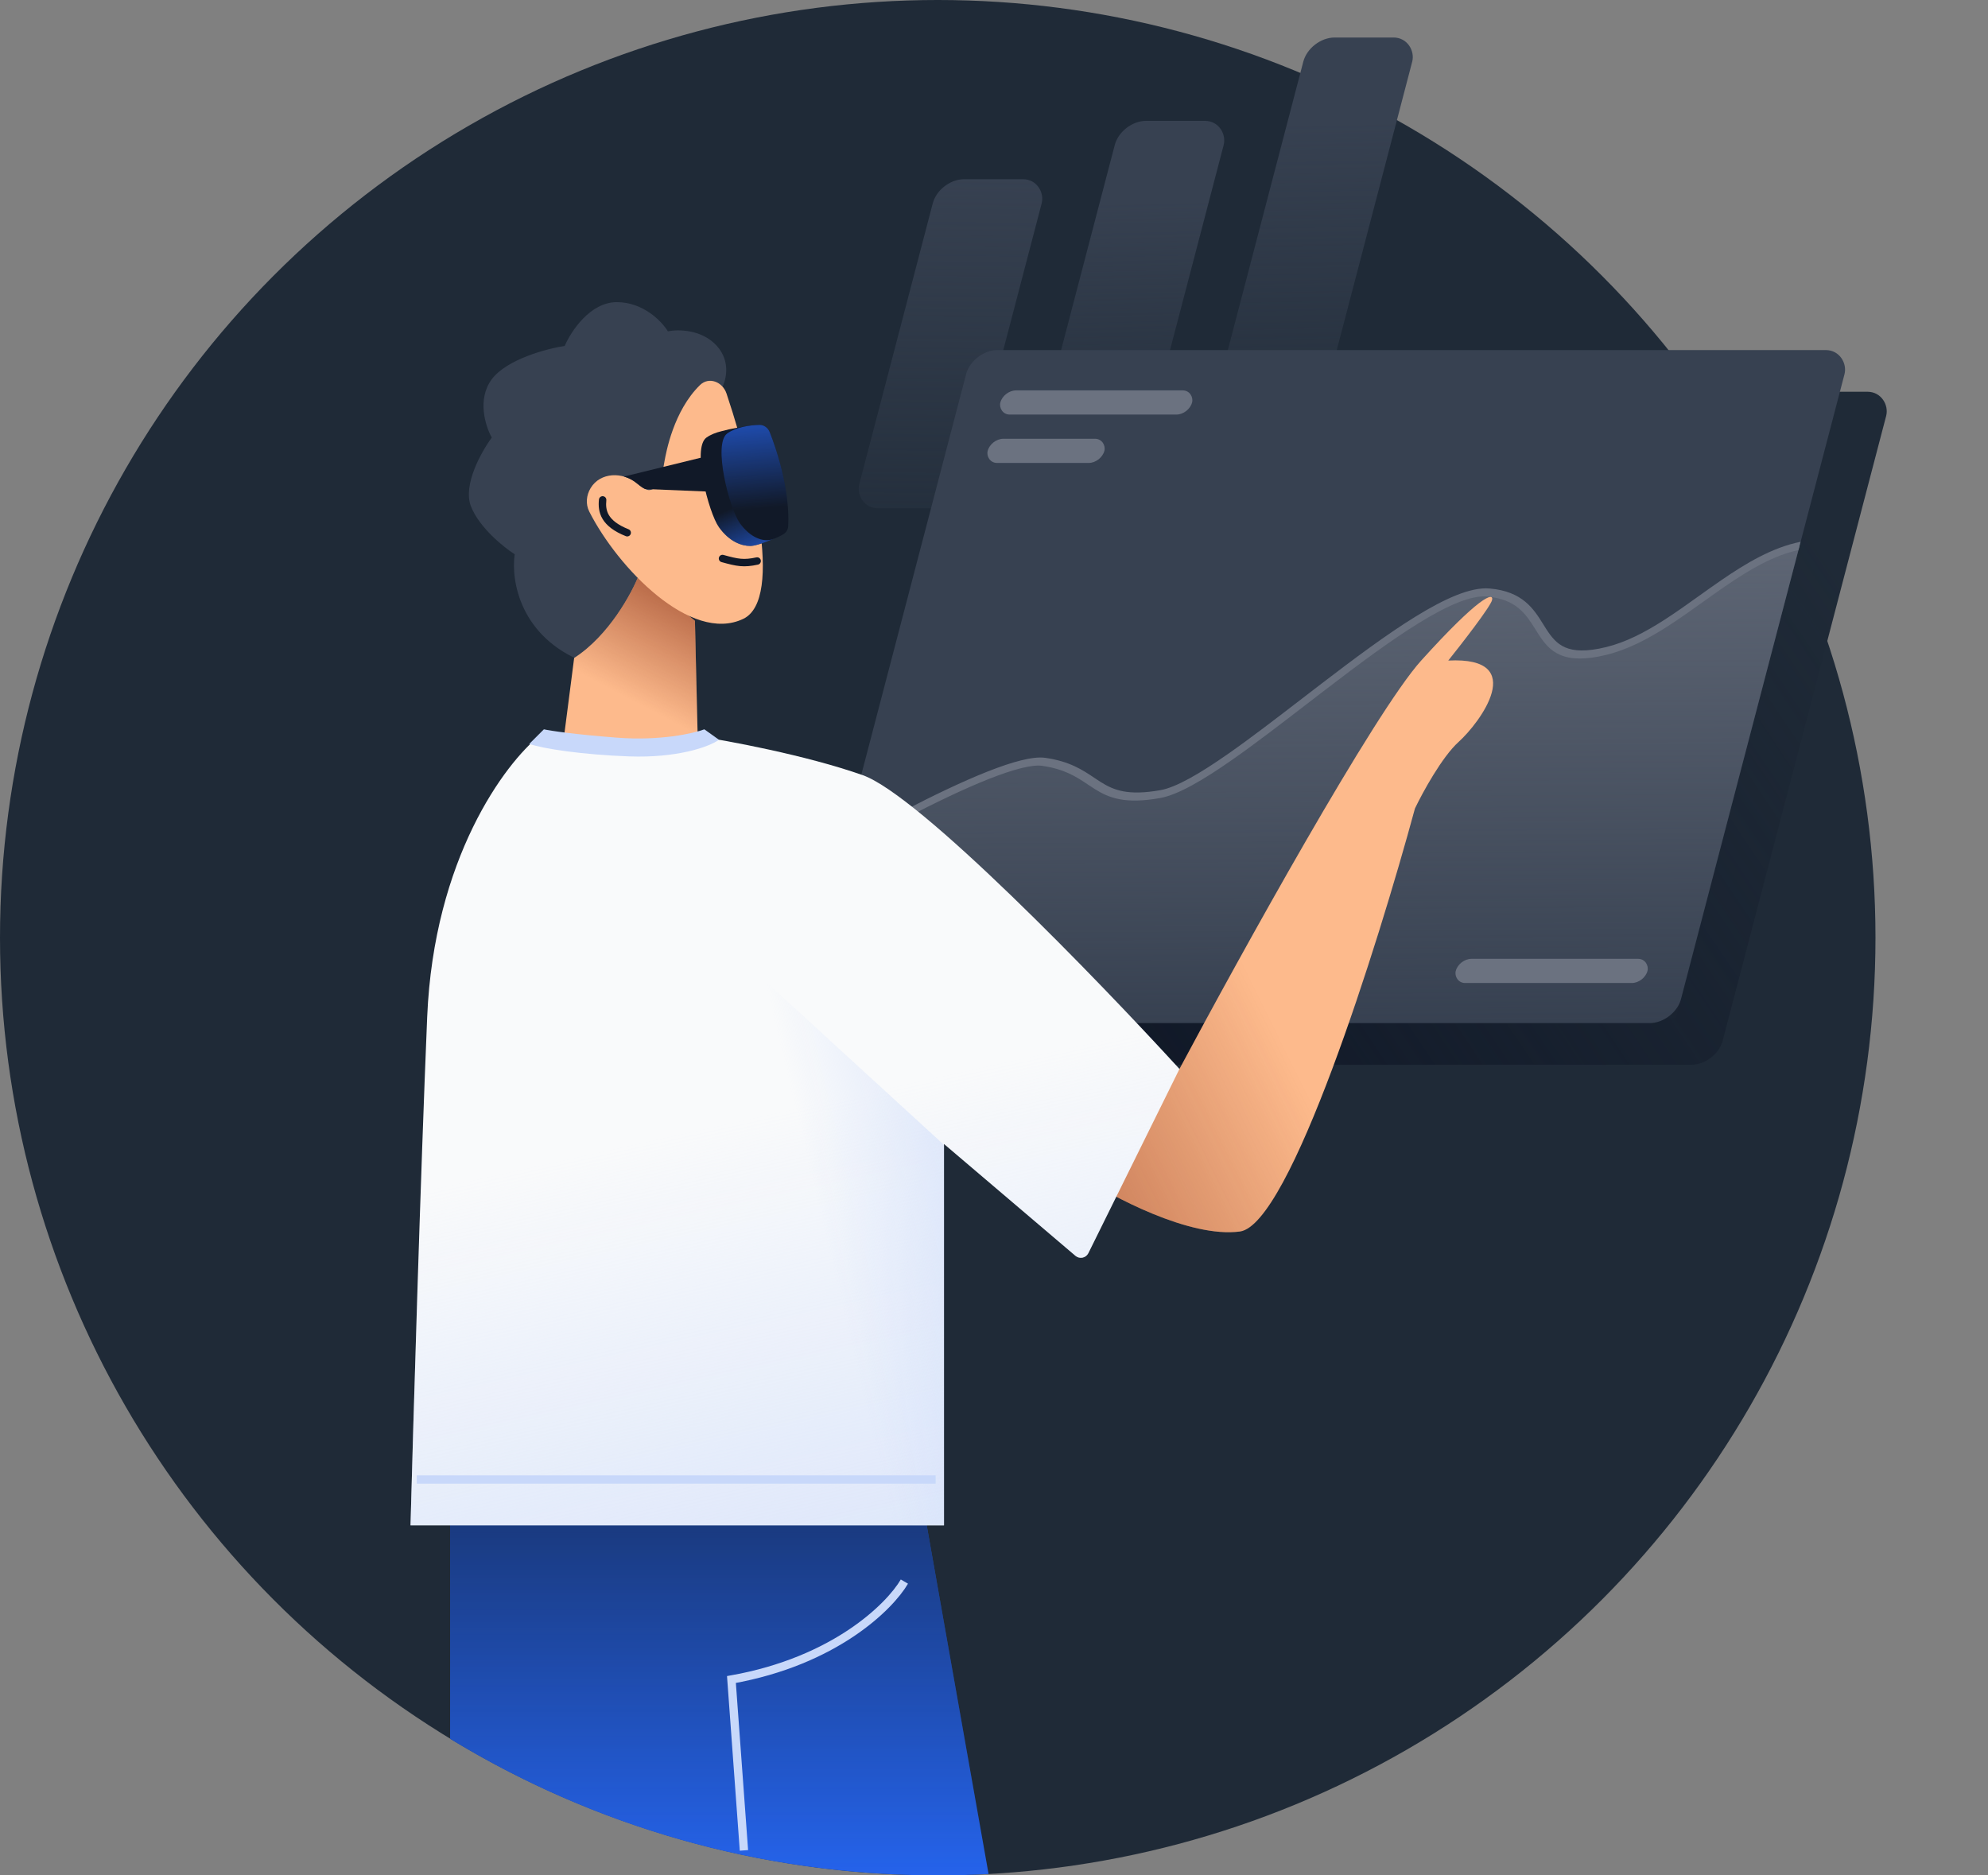 <svg class="w-auto max-w-[16rem] h-40 text-gray-800 dark:text-white" aria-hidden="true" width="477" height="450" viewBox="0 0 477 450" fill="none" xmlns="http://www.w3.org/2000/svg">
<rect x="0" y="0" width="477" height="450" fill="#808080" stroke="none"/>
<circle cx="225" cy="225" r="225" transform="rotate(-180 225 225)" fill="#1F2A37"/>
<rect width="26.134" height="81.666" rx="6" transform="matrix(1 0 -0.253 0.967 225.322 43)" fill="url(#paint0_linear_275_1313)"/>
<rect width="26.134" height="96.138" rx="6" transform="matrix(1 0 -0.253 0.967 268.99 29)" fill="url(#paint1_linear_275_1313)"/>
<rect width="26.134" height="116.813" rx="6" transform="matrix(1 0 -0.253 0.967 314.229 9)" fill="url(#paint2_linear_275_1313)"/>
<rect width="210.762" height="167" rx="6" transform="matrix(1 0 -0.253 0.967 243.32 94)" fill="#1F2A37"/>
<rect width="210.762" height="167" rx="6" transform="matrix(1 0 -0.253 0.967 243.32 94)" fill="url(#paint3_linear_275_1313)"/>
<rect width="210.762" height="167" rx="6" transform="matrix(1 0 -0.253 0.967 233.32 84)" fill="#374151"/>
<path fill-rule="evenodd" clip-rule="evenodd" d="M431.772 130.994L401.762 245.548H191L201.986 203.613C221.636 192.54 243.253 181.771 250.438 182.801C256.075 183.609 259.047 185.6 261.781 187.432C265.592 189.984 268.944 192.229 278.41 190.54C285.744 189.231 299.083 178.97 313.044 168.231C330.04 155.158 347.957 141.375 357.081 142.172C364.622 142.83 367.082 146.774 369.365 150.435C372.115 154.843 374.608 158.841 385.407 156.199C393.419 154.238 400.826 148.941 408.217 143.656C415.869 138.183 423.504 132.723 431.772 130.994Z" fill="url(#paint4_linear_275_1313)"/>
<path fill-rule="evenodd" clip-rule="evenodd" d="M201.678 204.786L202.292 202.443C206.983 199.807 211.776 197.195 216.451 194.761C223.837 190.916 230.954 187.503 236.918 185.145C239.9 183.966 242.618 183.042 244.95 182.461C247.264 181.884 249.288 181.623 250.83 181.844C256.669 182.681 259.786 184.772 262.529 186.611C263.059 186.967 263.575 187.313 264.095 187.639C265.692 188.643 267.322 189.465 269.509 189.876C271.697 190.288 274.503 190.298 278.469 189.59C280.302 189.263 282.645 188.294 285.437 186.762C288.213 185.24 291.353 183.208 294.752 180.83C300.221 177.005 306.285 172.34 312.505 167.556L312.507 167.554C314.027 166.385 315.556 165.209 317.088 164.036C324.863 158.084 332.707 152.222 339.661 147.939C343.14 145.797 346.432 144.027 349.407 142.837C352.374 141.65 355.108 141.007 357.422 141.209C365.372 141.903 368.004 146.132 370.289 149.804C370.522 150.179 370.752 150.547 370.983 150.906C372.238 152.854 373.511 154.468 375.583 155.353C377.635 156.229 380.598 156.438 385.391 155.265C390.131 154.105 394.694 151.717 399.255 148.792C402.103 146.966 404.875 144.983 407.679 142.977C409.411 141.738 411.156 140.49 412.938 139.265C418.997 135.1 425.283 131.357 432.032 130.002L431.512 131.989C425.452 133.311 419.691 136.722 413.865 140.727C412.182 141.884 410.476 143.104 408.756 144.333L408.755 144.334C405.895 146.379 402.997 148.451 400.105 150.305C395.427 153.305 390.566 155.874 385.423 157.133C380.332 158.379 376.89 158.225 374.374 157.151C371.879 156.086 370.422 154.163 369.145 152.181C368.908 151.813 368.675 151.441 368.443 151.07L368.442 151.068C366.16 147.418 363.872 143.758 356.741 143.136C354.9 142.975 352.568 143.48 349.785 144.593C347.012 145.702 343.872 147.383 340.467 149.48C333.653 153.676 325.917 159.453 318.134 165.411C316.617 166.573 315.097 167.742 313.583 168.907C307.359 173.694 301.226 178.412 295.698 182.279C292.259 184.685 289.023 186.783 286.118 188.376C283.229 189.96 280.584 191.091 278.352 191.49C274.188 192.233 271.118 192.243 268.646 191.778C266.172 191.313 264.355 190.382 262.678 189.329C262.121 188.979 261.579 188.617 261.033 188.252L261.033 188.252C258.308 186.429 255.482 184.538 250.045 183.759C248.889 183.593 247.196 183.777 244.993 184.326C242.808 184.87 240.207 185.751 237.287 186.905C231.448 189.214 224.426 192.578 217.078 196.403C211.993 199.051 206.764 201.912 201.678 204.786Z" fill="#6B7280"/>
<rect width="46" height="6" rx="3" transform="matrix(1 0 -0.253 0.967 240.785 93.674)" fill="#6B7280"/>
<rect width="28" height="6" rx="3" transform="matrix(1 0 -0.253 0.967 237.744 105.282)" fill="#6B7280"/>
<rect width="46" height="6" rx="3" transform="matrix(1 0 -0.253 0.967 350.055 230.071)" fill="#6B7280"/>
<path d="M166.198 102.611C171.399 98.153 173.628 99.639 172.885 93.695C174.09 91.797 175.6 87 172 83C168.4 79 162.669 79 160.254 79.5C158.836 77.167 154.4 72.5 148 72.5C141.6 72.5 137 79.5 135.5 83C131.167 83.667 121.6 86.2 118 91C114.4 95.8 116.5 102.333 118 105C115.5 108.376 111 116.401 113 121.5C115 126.599 120.833 131.291 123.5 133C122.582 139.167 124.697 153 140.5 159C156.303 165 158.085 145.833 157 135.5L149.109 127.873L160.254 124.901L166.198 102.611Z" fill="#374151"/>
<path d="M137.763 157.878C146.085 152.529 151.632 142.275 153.366 137.817L166.74 148.962L167.483 180.168L134.791 180.911L137.763 157.878Z" fill="#FDBA8C"/>
<path d="M137.763 157.878C146.085 152.529 151.632 142.275 153.366 137.817L166.74 148.962L167.483 180.168L134.791 180.911L137.763 157.878Z" fill="url(#paint5_linear_275_1313)"/>
<path d="M141.389 122.76C148.224 136.26 165.795 154.488 178.323 148.501C183.317 146.114 183.803 136.959 182.245 126.067C182.013 124.444 185.908 125.776 185.594 124.093C185.164 121.794 180.493 116.461 179.945 114.123C178.319 107.177 176.263 100.244 174.324 94.438C173.377 91.603 170.078 90.317 167.943 92.409C161.621 98.601 159.833 108.494 159.419 110.787C158.918 113.555 158.545 117.203 155.904 117.583C155.17 117.688 154.091 117.049 152.901 116.045C149.452 113.133 144.039 113.263 141.708 117.128C140.67 118.849 140.481 120.967 141.389 122.76Z" fill="#FDBA8C"/>
<path fill-rule="evenodd" clip-rule="evenodd" d="M177.74 134.067C176.612 133.965 175.418 133.665 173.595 133.16C173.121 133.029 172.631 133.307 172.5 133.78C172.369 134.253 172.647 134.743 173.12 134.875C174.927 135.375 176.269 135.72 177.58 135.839C178.915 135.96 180.18 135.843 181.858 135.484C182.338 135.381 182.644 134.909 182.541 134.428C182.439 133.948 181.966 133.642 181.486 133.745C179.92 134.08 178.843 134.167 177.74 134.067Z" fill="#111928"/>
<path fill-rule="evenodd" clip-rule="evenodd" d="M146.113 123.62C145.439 122.5 145.349 121.306 145.482 120.043C145.533 119.555 145.179 119.117 144.69 119.066C144.202 119.015 143.764 119.369 143.713 119.858C143.56 121.317 143.636 122.954 144.59 124.537C145.538 126.113 147.275 127.503 150.164 128.653C150.62 128.835 151.137 128.612 151.319 128.156C151.501 127.7 151.278 127.183 150.822 127.001C148.147 125.936 146.793 124.748 146.113 123.62Z" fill="#111928"/>
<path fill-rule="evenodd" clip-rule="evenodd" d="M237.2 449.675C233.161 449.891 229.093 450 225 450C182.146 450 142.091 438.02 108 417.225V364H222L237.2 449.675Z" fill="#2563eb"/>
<path fill-rule="evenodd" clip-rule="evenodd" d="M237.2 449.675C233.161 449.891 229.093 450 225 450C182.146 450 142.091 438.02 108 417.225V364H222L237.2 449.675Z" fill="url(#paint6_linear_275_1313)"/>
<path d="M217 379.5C213.5 385.5 200.3 398.6 175.5 403L178.5 444" stroke="#c8d8fa" stroke-width="2"/>
<path fill-rule="evenodd" clip-rule="evenodd" d="M159.203 112.021L149.711 114.346C150.853 114.672 151.951 115.243 152.901 116.045C153.578 116.616 154.219 117.069 154.781 117.334L171 118L170.5 114L169.5 109.5L159.203 112.021Z" fill="#111928"/>
<path fill-rule="evenodd" clip-rule="evenodd" d="M173.105 103.469C174.865 102.96 179.647 102 181.999 102L180.999 104.5L179.549 104.319C184.43 116.09 187.481 125.286 186.999 128.5C186.332 129 181.999 131 179.999 131C177.937 131 174.999 130 172.499 126.5C169.999 123 165.999 107.5 169.499 105C170.522 104.269 171.798 103.783 173.105 103.469Z" fill="#111928"/>
<path fill-rule="evenodd" clip-rule="evenodd" d="M173.105 103.469C174.865 102.96 179.647 102 181.999 102L180.999 104.5L179.549 104.319C184.43 116.09 187.481 125.286 186.999 128.5C186.332 129 181.999 131 179.999 131C177.937 131 174.999 130 172.499 126.5C169.999 123 165.999 107.5 169.499 105C170.522 104.269 171.798 103.783 173.105 103.469Z" fill="url(#paint7_linear_275_1313)"/>
<path d="M174.499 104C176.634 102.474 179.876 102.016 182.181 101.958C183.299 101.93 184.276 102.648 184.684 103.689C188.738 114.04 189.372 122.353 189.122 126.28C189.072 127.066 188.649 127.773 187.974 128.18C187.149 128.677 186.045 129.238 184.999 129.5C182.999 130 179.999 129 177.499 125.5C174.999 122 170.999 106.5 174.499 104Z" fill="#111928"/>
<path d="M174.499 104C176.634 102.474 179.876 102.016 182.181 101.958C183.299 101.93 184.276 102.648 184.684 103.689C188.738 114.04 189.372 122.353 189.122 126.28C189.072 127.066 188.649 127.773 187.974 128.18C187.149 128.677 186.045 129.238 184.999 129.5C182.999 130 179.999 129 177.499 125.5C174.999 122 170.999 106.5 174.499 104Z" fill="url(#paint8_linear_275_1313)"/>
<path d="M297.5 295.5C285.5 297.1 266.833 287.167 259 282L283 256.5C297.667 229 329.8 170.9 341 158.5C355 143 358.5 142 358 144C357.6 145.6 350.833 154.333 347.5 158.5C367 157.5 355 173.5 350 178C346 181.6 341.333 190.167 339.5 194C330.5 227.167 309.5 293.9 297.5 295.5Z" fill="#FDBA8C"/>
<path d="M297.5 295.5C285.5 297.1 266.833 287.167 259 282L283 256.5C297.667 229 329.8 170.9 341 158.5C355 143 358.5 142 358 144C357.6 145.6 350.833 154.333 347.5 158.5C367 157.5 355 173.5 350 178C346 181.6 341.333 190.167 339.5 194C330.5 227.167 309.5 293.9 297.5 295.5Z" fill="url(#paint9_linear_275_1313)"/>
<path d="M258.048 301.339L226.5 274.5V366H98.5C99.167 341.167 100.9 282 102.5 244C104.1 206 121.167 183.167 129.5 176.5C141.5 179.3 159.167 177.667 166.5 176.5C174.333 177.667 193.4 181.2 207 186C220.6 190.8 263.333 235 283 256.5L261.136 300.703C260.559 301.869 259.039 302.183 258.048 301.339Z" fill="#F9FAFB"/>
<path d="M258.048 301.339L226.5 274.5V366H98.5C99.167 341.167 100.9 282 102.5 244C104.1 206 121.167 183.167 129.5 176.5C141.5 179.3 159.167 177.667 166.5 176.5C174.333 177.667 193.4 181.2 207 186C220.6 190.8 263.333 235 283 256.5L261.136 300.703C260.559 301.869 259.039 302.183 258.048 301.339Z" fill="url(#paint10_linear_275_1313)" fill-opacity="0.7"/>
<path d="M151 181.5C139.8 181.1 130.333 179.667 127 178.5L130.5 175C132 175.333 137.6 176.2 148 177C158.4 177.8 166.333 176 169 175L172.5 177.5C170 179.333 162.2 181.9 151 181.5Z" fill="#c8d8fa"/>
<path d="M159.5 366L175.5 228L226.5 274.718V366H159.5Z" fill="url(#paint11_linear_275_1313)" fill-opacity="0.7"/>
<path d="M100 355H224.5" stroke="#c8d8fa" stroke-width="2"/>
<defs>
<linearGradient id="paint0_linear_275_1313" x1="13.067" y1="0" x2="11.801" y2="106.993" gradientUnits="userSpaceOnUse">
<stop stop-color="#374151"/>
<stop offset="1" stop-color="#374151" stop-opacity="0"/>
</linearGradient>
<linearGradient id="paint1_linear_275_1313" x1="11.119" y1="20.158" x2="13.073" y2="96.138" gradientUnits="userSpaceOnUse">
<stop stop-color="#374151"/>
<stop offset="1" stop-color="#374151" stop-opacity="0"/>
</linearGradient>
<linearGradient id="paint2_linear_275_1313" x1="11.142" y1="21.192" x2="13.087" y2="116.813" gradientUnits="userSpaceOnUse">
<stop stop-color="#374151"/>
<stop offset="1" stop-color="#374151" stop-opacity="0"/>
</linearGradient>
<linearGradient id="paint3_linear_275_1313" x1="65.844" y1="154.545" x2="199.762" y2="33.709" gradientUnits="userSpaceOnUse">
<stop stop-color="#111928"/>
<stop offset="1" stop-color="#111928" stop-opacity="0"/>
</linearGradient>
<linearGradient id="paint4_linear_275_1313" x1="335.5" y1="92.5" x2="336.413" y2="245.309" gradientUnits="userSpaceOnUse">
<stop stop-color="#6B7280"/>
<stop offset="1" stop-color="#6B7280" stop-opacity="0"/>
</linearGradient>
<linearGradient id="paint5_linear_275_1313" x1="177.885" y1="125.929" x2="154.852" y2="169.766" gradientUnits="userSpaceOnUse">
<stop stop-color="#7F270F"/>
<stop offset="1" stop-color="#7F270F" stop-opacity="0"/>
</linearGradient>
<linearGradient id="paint6_linear_275_1313" x1="172.6" y1="297.5" x2="172.6" y2="450" gradientUnits="userSpaceOnUse">
<stop stop-color="#111928"/>
<stop offset="1" stop-color="#111928" stop-opacity="0"/>
</linearGradient>
<linearGradient id="paint7_linear_275_1313" x1="185.999" y1="136" x2="179.31" y2="120.367" gradientUnits="userSpaceOnUse">
<stop stop-color="#2563eb"/>
<stop offset="1" stop-color="#2563eb" stop-opacity="0"/>
</linearGradient>
<linearGradient id="paint8_linear_275_1313" x1="179.499" y1="92.5" x2="181.999" y2="122" gradientUnits="userSpaceOnUse">
<stop stop-color="#2563eb"/>
<stop offset="1" stop-color="#2563eb" stop-opacity="0"/>
</linearGradient>
<linearGradient id="paint9_linear_275_1313" x1="176.5" y1="321.5" x2="310.349" y2="255.409" gradientUnits="userSpaceOnUse">
<stop stop-color="#7F270F"/>
<stop offset="1" stop-color="#7F270F" stop-opacity="0"/>
</linearGradient>
<linearGradient id="paint10_linear_275_1313" x1="144.5" y1="416.5" x2="114.813" y2="282.581" gradientUnits="userSpaceOnUse">
<stop stop-color="#c8d8fa"/>
<stop offset="1" stop-color="#c8d8fa" stop-opacity="0"/>
</linearGradient>
<linearGradient id="paint11_linear_275_1313" x1="242" y1="275" x2="195.5" y2="286" gradientUnits="userSpaceOnUse">
<stop stop-color="#c8d8fa"/>
<stop offset="1" stop-color="#c8d8fa" stop-opacity="0"/>
</linearGradient>
</defs>
</svg>